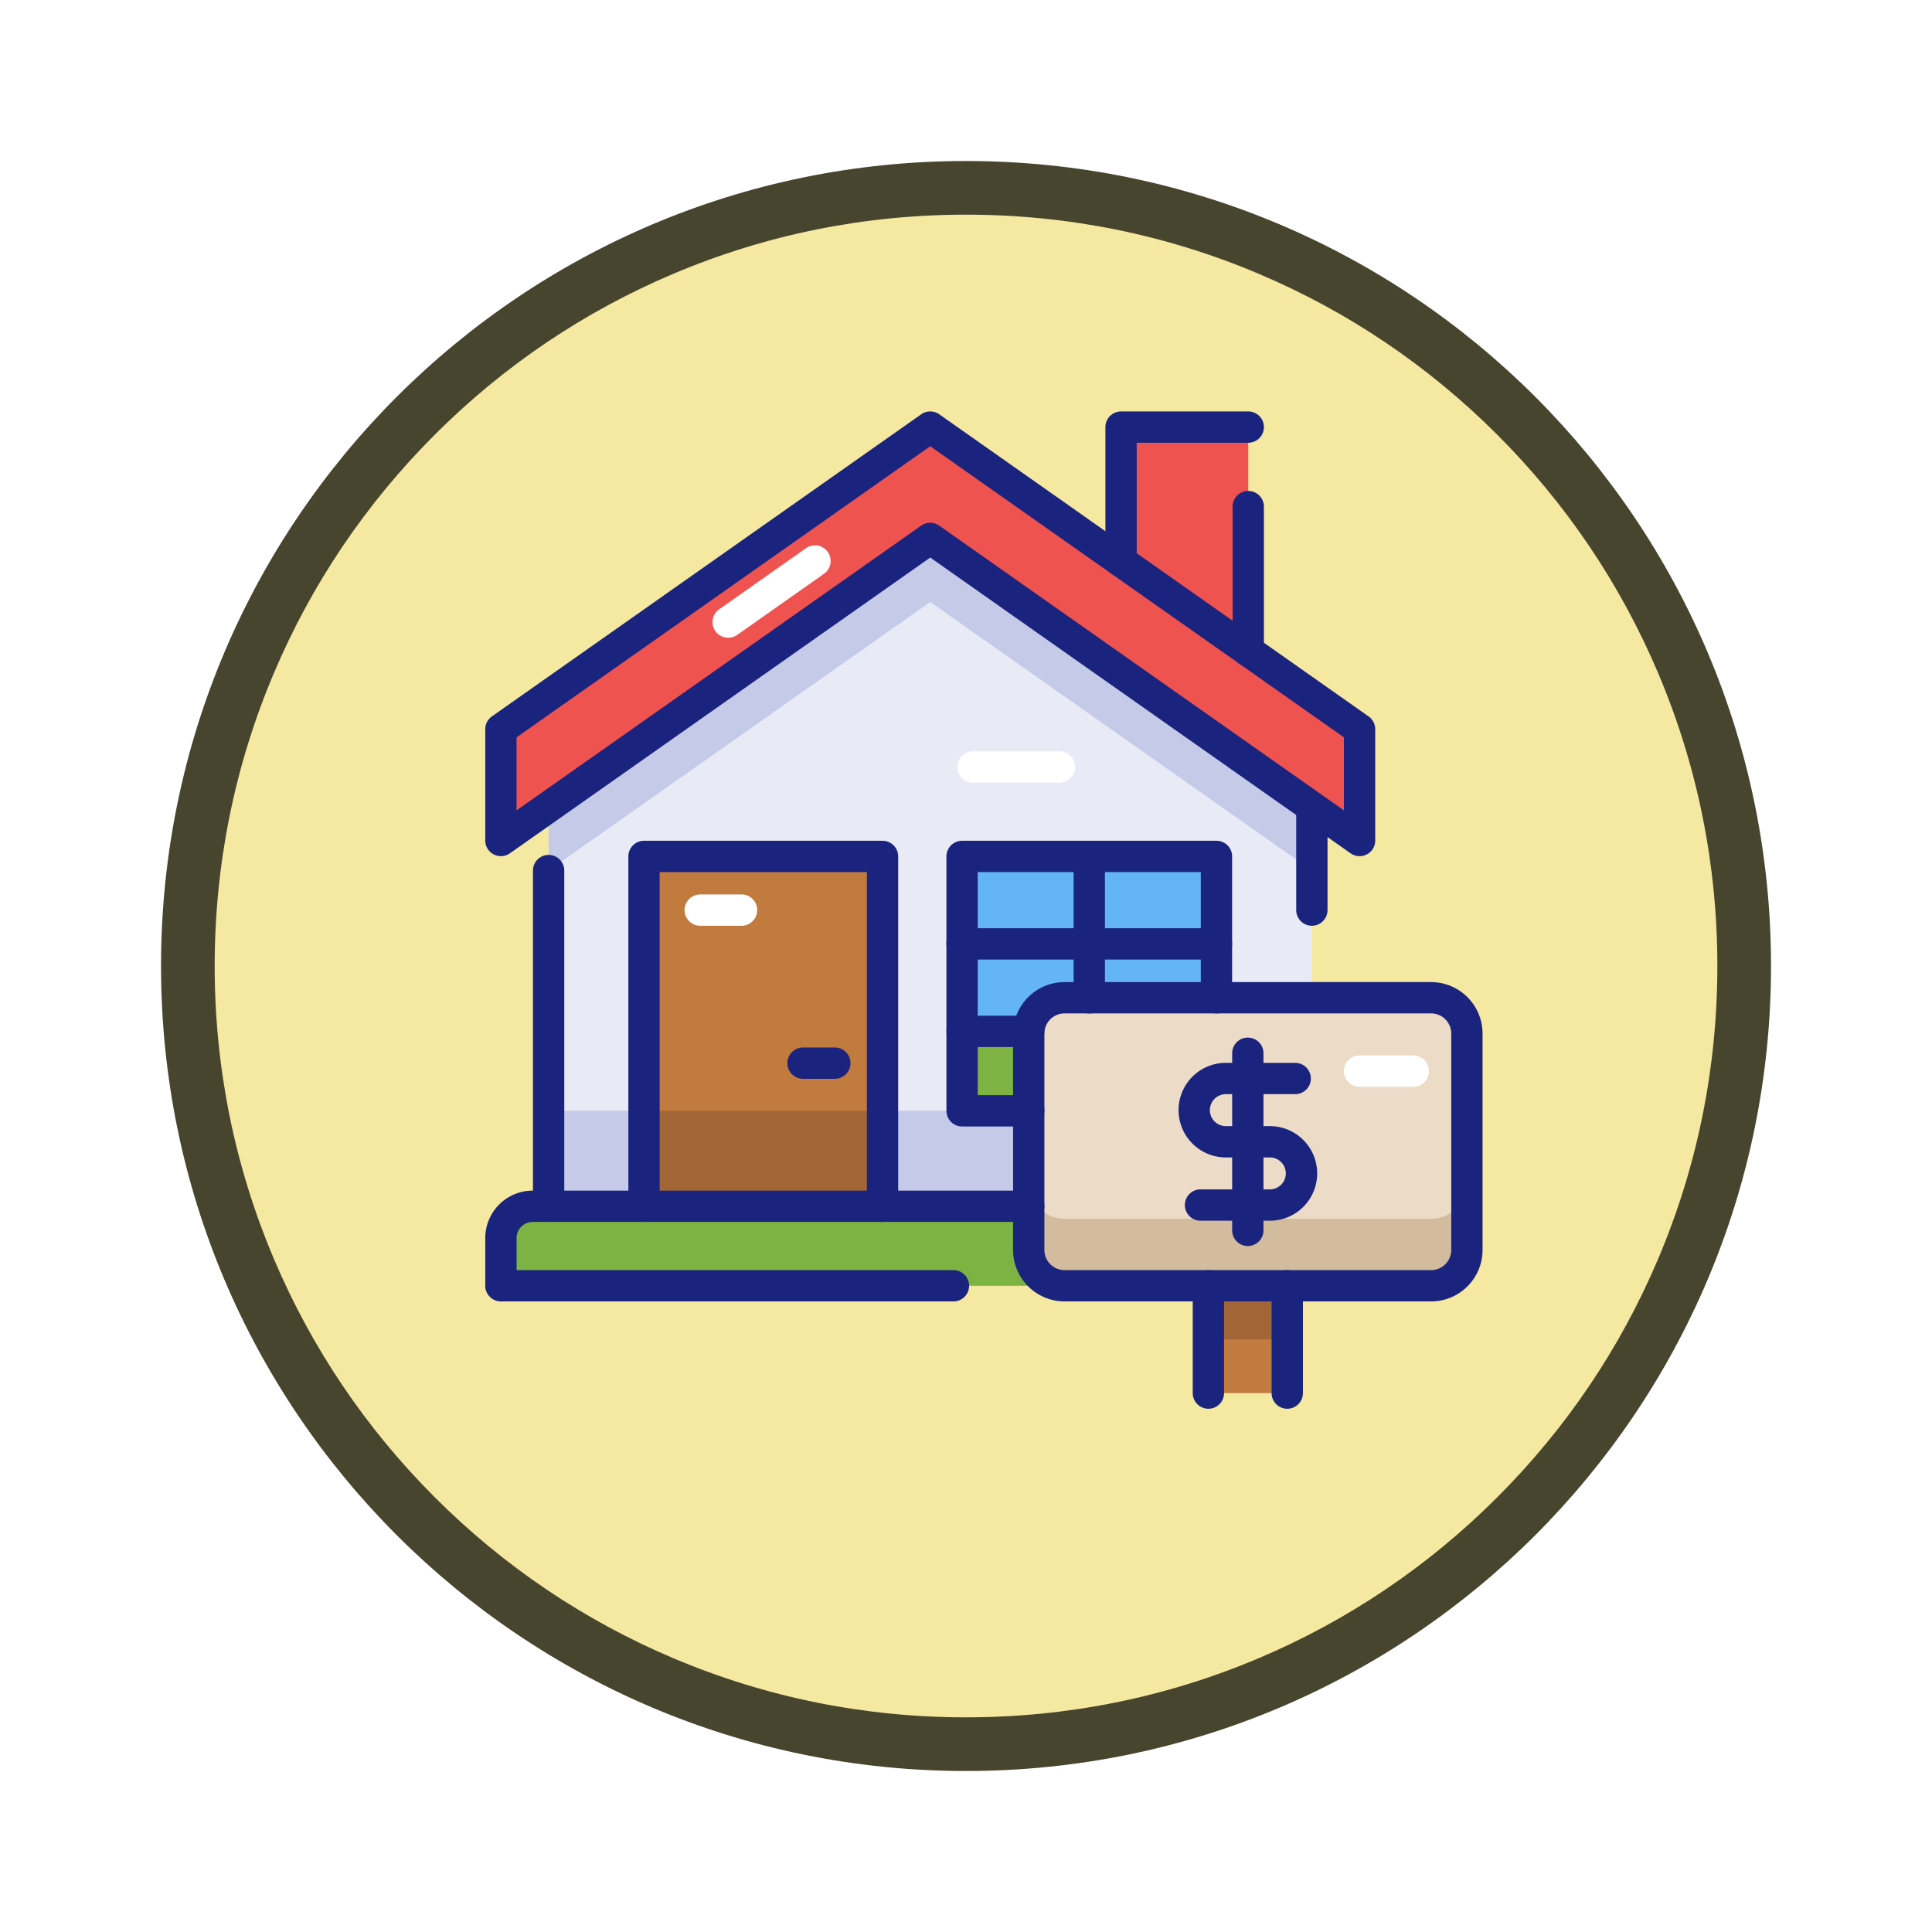 <svg xmlns="http://www.w3.org/2000/svg" xmlns:xlink="http://www.w3.org/1999/xlink" width="108" height="108" viewBox="0 0 108 108">
  <defs>
    <filter id="Fondo" x="0" y="0" width="108" height="108" filterUnits="userSpaceOnUse">
      <feOffset dy="3" input="SourceAlpha"/>
      <feGaussianBlur stdDeviation="3" result="blur"/>
      <feFlood flood-opacity="0.161"/>
      <feComposite operator="in" in2="blur"/>
      <feComposite in="SourceGraphic"/>
    </filter>
    <clipPath id="clip-path">
      <rect id="Rectángulo_408281" data-name="Rectángulo 408281" width="55.75" height="55.75" fill="none"/>
    </clipPath>
  </defs>
  <g id="Icono" transform="translate(-325.719 -689)">
    <g transform="matrix(1, 0, 0, 1, 325.72, 689)" filter="url(#Fondo)">
      <g id="Fondo-2" data-name="Fondo" transform="translate(9 6)" fill="#f5e9a1">
        <path d="M 45 88.5 C 39.127 88.5 33.43 87.35 28.068 85.082 C 22.889 82.891 18.236 79.755 14.241 75.759 C 10.245 71.764 7.109 67.111 4.918 61.932 C 2.65 56.57 1.5 50.873 1.5 45 C 1.5 39.127 2.65 33.43 4.918 28.068 C 7.109 22.889 10.245 18.236 14.241 14.241 C 18.236 10.245 22.889 7.109 28.068 4.918 C 33.43 2.65 39.127 1.5 45 1.5 C 50.873 1.5 56.57 2.65 61.932 4.918 C 67.111 7.109 71.764 10.245 75.759 14.241 C 79.755 18.236 82.891 22.889 85.082 28.068 C 87.35 33.43 88.5 39.127 88.5 45 C 88.5 50.873 87.35 56.57 85.082 61.932 C 82.891 67.111 79.755 71.764 75.759 75.759 C 71.764 79.755 67.111 82.891 61.932 85.082 C 56.57 87.35 50.873 88.5 45 88.5 Z" stroke="none"/>
        <path d="M 45 3 C 39.329 3 33.829 4.11 28.653 6.299 C 23.652 8.415 19.16 11.443 15.302 15.302 C 11.443 19.16 8.415 23.652 6.299 28.653 C 4.11 33.829 3 39.329 3 45 C 3 50.671 4.11 56.171 6.299 61.347 C 8.415 66.348 11.443 70.84 15.302 74.698 C 19.16 78.557 23.652 81.585 28.653 83.701 C 33.829 85.89 39.329 87 45 87 C 50.671 87 56.171 85.89 61.347 83.701 C 66.348 81.585 70.84 78.557 74.698 74.698 C 78.557 70.84 81.585 66.348 83.701 61.347 C 85.89 56.171 87 50.671 87 45 C 87 39.329 85.89 33.829 83.701 28.653 C 81.585 23.652 78.557 19.16 74.698 15.302 C 70.84 11.443 66.348 8.415 61.347 6.299 C 56.171 4.11 50.671 3 45 3 M 45 0 C 69.853 0 90 20.147 90 45 C 90 69.853 69.853 90 45 90 C 20.147 90 0 69.853 0 45 C 0 20.147 20.147 0 45 0 Z" stroke="none" fill="#48452f"/>
      </g>
    </g>
    <g id="Grupo_1151797" data-name="Grupo 1151797" transform="translate(352.845 712)">
      <path id="Trazado_978893" data-name="Trazado 978893" d="M.875,17.764v6.223l24-16.89,24,16.89V17.764L24.875.875Z" fill="#ef5350"/>
      <path id="Trazado_978894" data-name="Trazado 978894" d="M46.208,22.207,24.875,7.1,3.541,22.207V44.429H46.208Z" fill="#e8eaf6"/>
      <path id="Trazado_978895" data-name="Trazado 978895" d="M3.542,22.207v3.458L24.875,10.652,46.209,25.665V22.207L24.875,7.1Z" fill="#c5cae9"/>
      <rect id="Rectángulo_408274" data-name="Rectángulo 408274" width="42.667" height="5.333" transform="translate(3.541 39.097)" fill="#c5cae9"/>
      <path id="Trazado_978896" data-name="Trazado 978896" d="M42.653,13.385V.875H35.542V8.381Z" fill="#ef5350"/>
      <rect id="Rectángulo_408275" data-name="Rectángulo 408275" width="13.333" height="19.556" transform="translate(8.875 24.875)" fill="#c17b3f"/>
      <rect id="Rectángulo_408276" data-name="Rectángulo 408276" width="13.333" height="5.333" transform="translate(8.875 39.098)" fill="#a26535"/>
      <rect id="Rectángulo_408277" data-name="Rectángulo 408277" width="14.222" height="14.222" transform="translate(26.653 24.875)" fill="#64b5f6"/>
      <rect id="Rectángulo_408278" data-name="Rectángulo 408278" width="14.222" height="4.444" transform="translate(26.653 34.653)" fill="#7cb342"/>
      <g id="Grupo_1151798" data-name="Grupo 1151798">
        <g id="Grupo_1151797-2" data-name="Grupo 1151797" clip-path="url(#clip-path)">
          <path id="Trazado_978897" data-name="Trazado 978897" d="M46.875,44.431h-44a2,2,0,0,0-2,2v2.444h48V46.431a2,2,0,0,0-2-2" fill="#7cb342"/>
          <rect id="Rectángulo_408279" data-name="Rectángulo 408279" width="4.409" height="6" transform="translate(40.424 48.875)" fill="#c17b3f"/>
          <rect id="Rectángulo_408280" data-name="Rectángulo 408280" width="4.409" height="3" transform="translate(40.424 48.875)" fill="#a26535"/>
          <path id="Trazado_978898" data-name="Trazado 978898" d="M52.875,48.875H32.381a2,2,0,0,1-2-2v-12.1a2,2,0,0,1,2-2H52.875a2,2,0,0,1,2,2v12.1a2,2,0,0,1-2,2" fill="#ecdcc7"/>
          <path id="Trazado_978899" data-name="Trazado 978899" d="M52.875,45.128H32.381a2,2,0,0,1-2-2v3.747a2,2,0,0,0,2,2H52.875a2,2,0,0,0,2-2V43.128a2,2,0,0,1-2,2" fill="#d3bb9e"/>
          <path id="Trazado_978900" data-name="Trazado 978900" d="M48.875,24.861a.874.874,0,0,1-.5-.16L24.875,8.167,1.379,24.7A.875.875,0,0,1,0,23.986V17.764a.877.877,0,0,1,.371-.716l24-16.889a.878.878,0,0,1,1.008,0l24,16.889a.877.877,0,0,1,.371.716v6.222a.874.874,0,0,1-.875.875m-24-18.639a.871.871,0,0,1,.5.16L48,22.3V18.218L24.875,1.945,1.75,18.218V22.3L24.371,6.382a.871.871,0,0,1,.5-.16" fill="#1a237e"/>
          <path id="Trazado_978901" data-name="Trazado 978901" d="M46.208,28.75a.875.875,0,0,1-.875-.875V22.208a.875.875,0,0,1,1.75,0v5.667a.875.875,0,0,1-.875.875" fill="#1a237e"/>
          <path id="Trazado_978902" data-name="Trazado 978902" d="M3.542,45.305a.875.875,0,0,1-.875-.875V25.665a.875.875,0,1,1,1.75,0V44.43a.875.875,0,0,1-.875.875" fill="#1a237e"/>
          <path id="Trazado_978903" data-name="Trazado 978903" d="M35.542,9.256a.875.875,0,0,1-.875-.875V.875A.875.875,0,0,1,35.542,0h7.11a.875.875,0,0,1,0,1.75H36.417V8.381a.875.875,0,0,1-.875.875" fill="#1a237e"/>
          <path id="Trazado_978904" data-name="Trazado 978904" d="M42.652,14.26a.875.875,0,0,1-.875-.875V5.319a.875.875,0,0,1,1.75,0v8.066a.875.875,0,0,1-.875.875" fill="#1a237e"/>
          <path id="Trazado_978905" data-name="Trazado 978905" d="M22.208,45.306a.875.875,0,0,1-.875-.875V25.75H9.75V44.431a.875.875,0,0,1-1.75,0V24.875A.875.875,0,0,1,8.875,24H22.208a.875.875,0,0,1,.875.875V44.431a.875.875,0,0,1-.875.875" fill="#1a237e"/>
          <path id="Trazado_978906" data-name="Trazado 978906" d="M30.381,39.97H26.655a.875.875,0,0,1-.875-.875V24.875A.875.875,0,0,1,26.655,24h14.22a.874.874,0,0,1,.875.875v7.9a.875.875,0,0,1-1.75,0V25.75H27.53V38.22h2.851a.875.875,0,1,1,0,1.75" fill="#1a237e"/>
          <path id="Trazado_978907" data-name="Trazado 978907" d="M30.381,35.53H26.655a.875.875,0,0,1,0-1.75h3.726a.875.875,0,1,1,0,1.75" fill="#1a237e"/>
          <path id="Trazado_978908" data-name="Trazado 978908" d="M33.765,33.653a.875.875,0,0,1-.875-.875v-7.9a.875.875,0,0,1,1.75,0v7.9a.875.875,0,0,1-.875.875" fill="#1a237e"/>
          <path id="Trazado_978909" data-name="Trazado 978909" d="M40.875,30.639H26.652a.875.875,0,0,1,0-1.75H40.875a.875.875,0,0,1,0,1.75" fill="#1a237e"/>
          <path id="Trazado_978910" data-name="Trazado 978910" d="M19.542,37.306H17.764a.875.875,0,1,1,0-1.75h1.778a.875.875,0,0,1,0,1.75" fill="#1a237e"/>
          <path id="Trazado_978911" data-name="Trazado 978911" d="M26.173,49.75H.875A.875.875,0,0,1,0,48.875V46.208a2.655,2.655,0,0,1,2.652-2.652H30.381a.875.875,0,1,1,0,1.75H2.652a.9.9,0,0,0-.9.9V48H26.173a.875.875,0,0,1,0,1.75" fill="#1a237e"/>
          <path id="Trazado_978912" data-name="Trazado 978912" d="M52.875,49.75H32.381a2.879,2.879,0,0,1-2.875-2.875v-12.1A2.879,2.879,0,0,1,32.381,31.9H52.875a2.879,2.879,0,0,1,2.875,2.875v12.1a2.879,2.879,0,0,1-2.875,2.875m-20.494-16.1a1.127,1.127,0,0,0-1.125,1.125v12.1A1.127,1.127,0,0,0,32.381,48H52.875A1.127,1.127,0,0,0,54,46.875v-12.1a1.127,1.127,0,0,0-1.125-1.125Z" fill="#1a237e"/>
          <path id="Trazado_978913" data-name="Trazado 978913" d="M44.833,55.75a.875.875,0,0,1-.875-.875v-6a.875.875,0,0,1,1.75,0v6a.875.875,0,0,1-.875.875" fill="#1a237e"/>
          <path id="Trazado_978914" data-name="Trazado 978914" d="M40.424,55.75a.875.875,0,0,1-.875-.875v-6a.875.875,0,0,1,1.75,0v6a.875.875,0,0,1-.875.875" fill="#1a237e"/>
          <path id="Trazado_978915" data-name="Trazado 978915" d="M43.858,45.238H39.983a.875.875,0,0,1,0-1.75h3.875a.893.893,0,1,0,0-1.787H41.4a2.643,2.643,0,0,1,0-5.287h3.876a.875.875,0,0,1,0,1.75H41.4a.893.893,0,0,0,0,1.787h2.461a2.643,2.643,0,1,1,0,5.287" fill="#1a237e"/>
          <path id="Trazado_978916" data-name="Trazado 978916" d="M42.628,46.653a.875.875,0,0,1-.875-.875v-9.9a.875.875,0,0,1,1.75,0v9.9a.875.875,0,0,1-.875.875" fill="#1a237e"/>
          <path id="Trazado_978917" data-name="Trazado 978917" d="M17.9,7.666l-4.824,3.395a.875.875,0,0,0,1.008,1.431L18.9,9.1A.875.875,0,1,0,17.9,7.666" fill="#fff"/>
          <path id="Trazado_978918" data-name="Trazado 978918" d="M32.1,19H27.265a.875.875,0,1,0,0,1.75H32.1a.875.875,0,0,0,0-1.75" fill="#fff"/>
          <path id="Trazado_978919" data-name="Trazado 978919" d="M51.875,36h-3a.875.875,0,0,0,0,1.75h3a.875.875,0,0,0,0-1.75" fill="#fff"/>
          <path id="Trazado_978920" data-name="Trazado 978920" d="M14.326,27H12.017a.875.875,0,0,0,0,1.75h2.309a.875.875,0,0,0,0-1.75" fill="#fff"/>
        </g>
      </g>
    </g>
  </g>
</svg>
